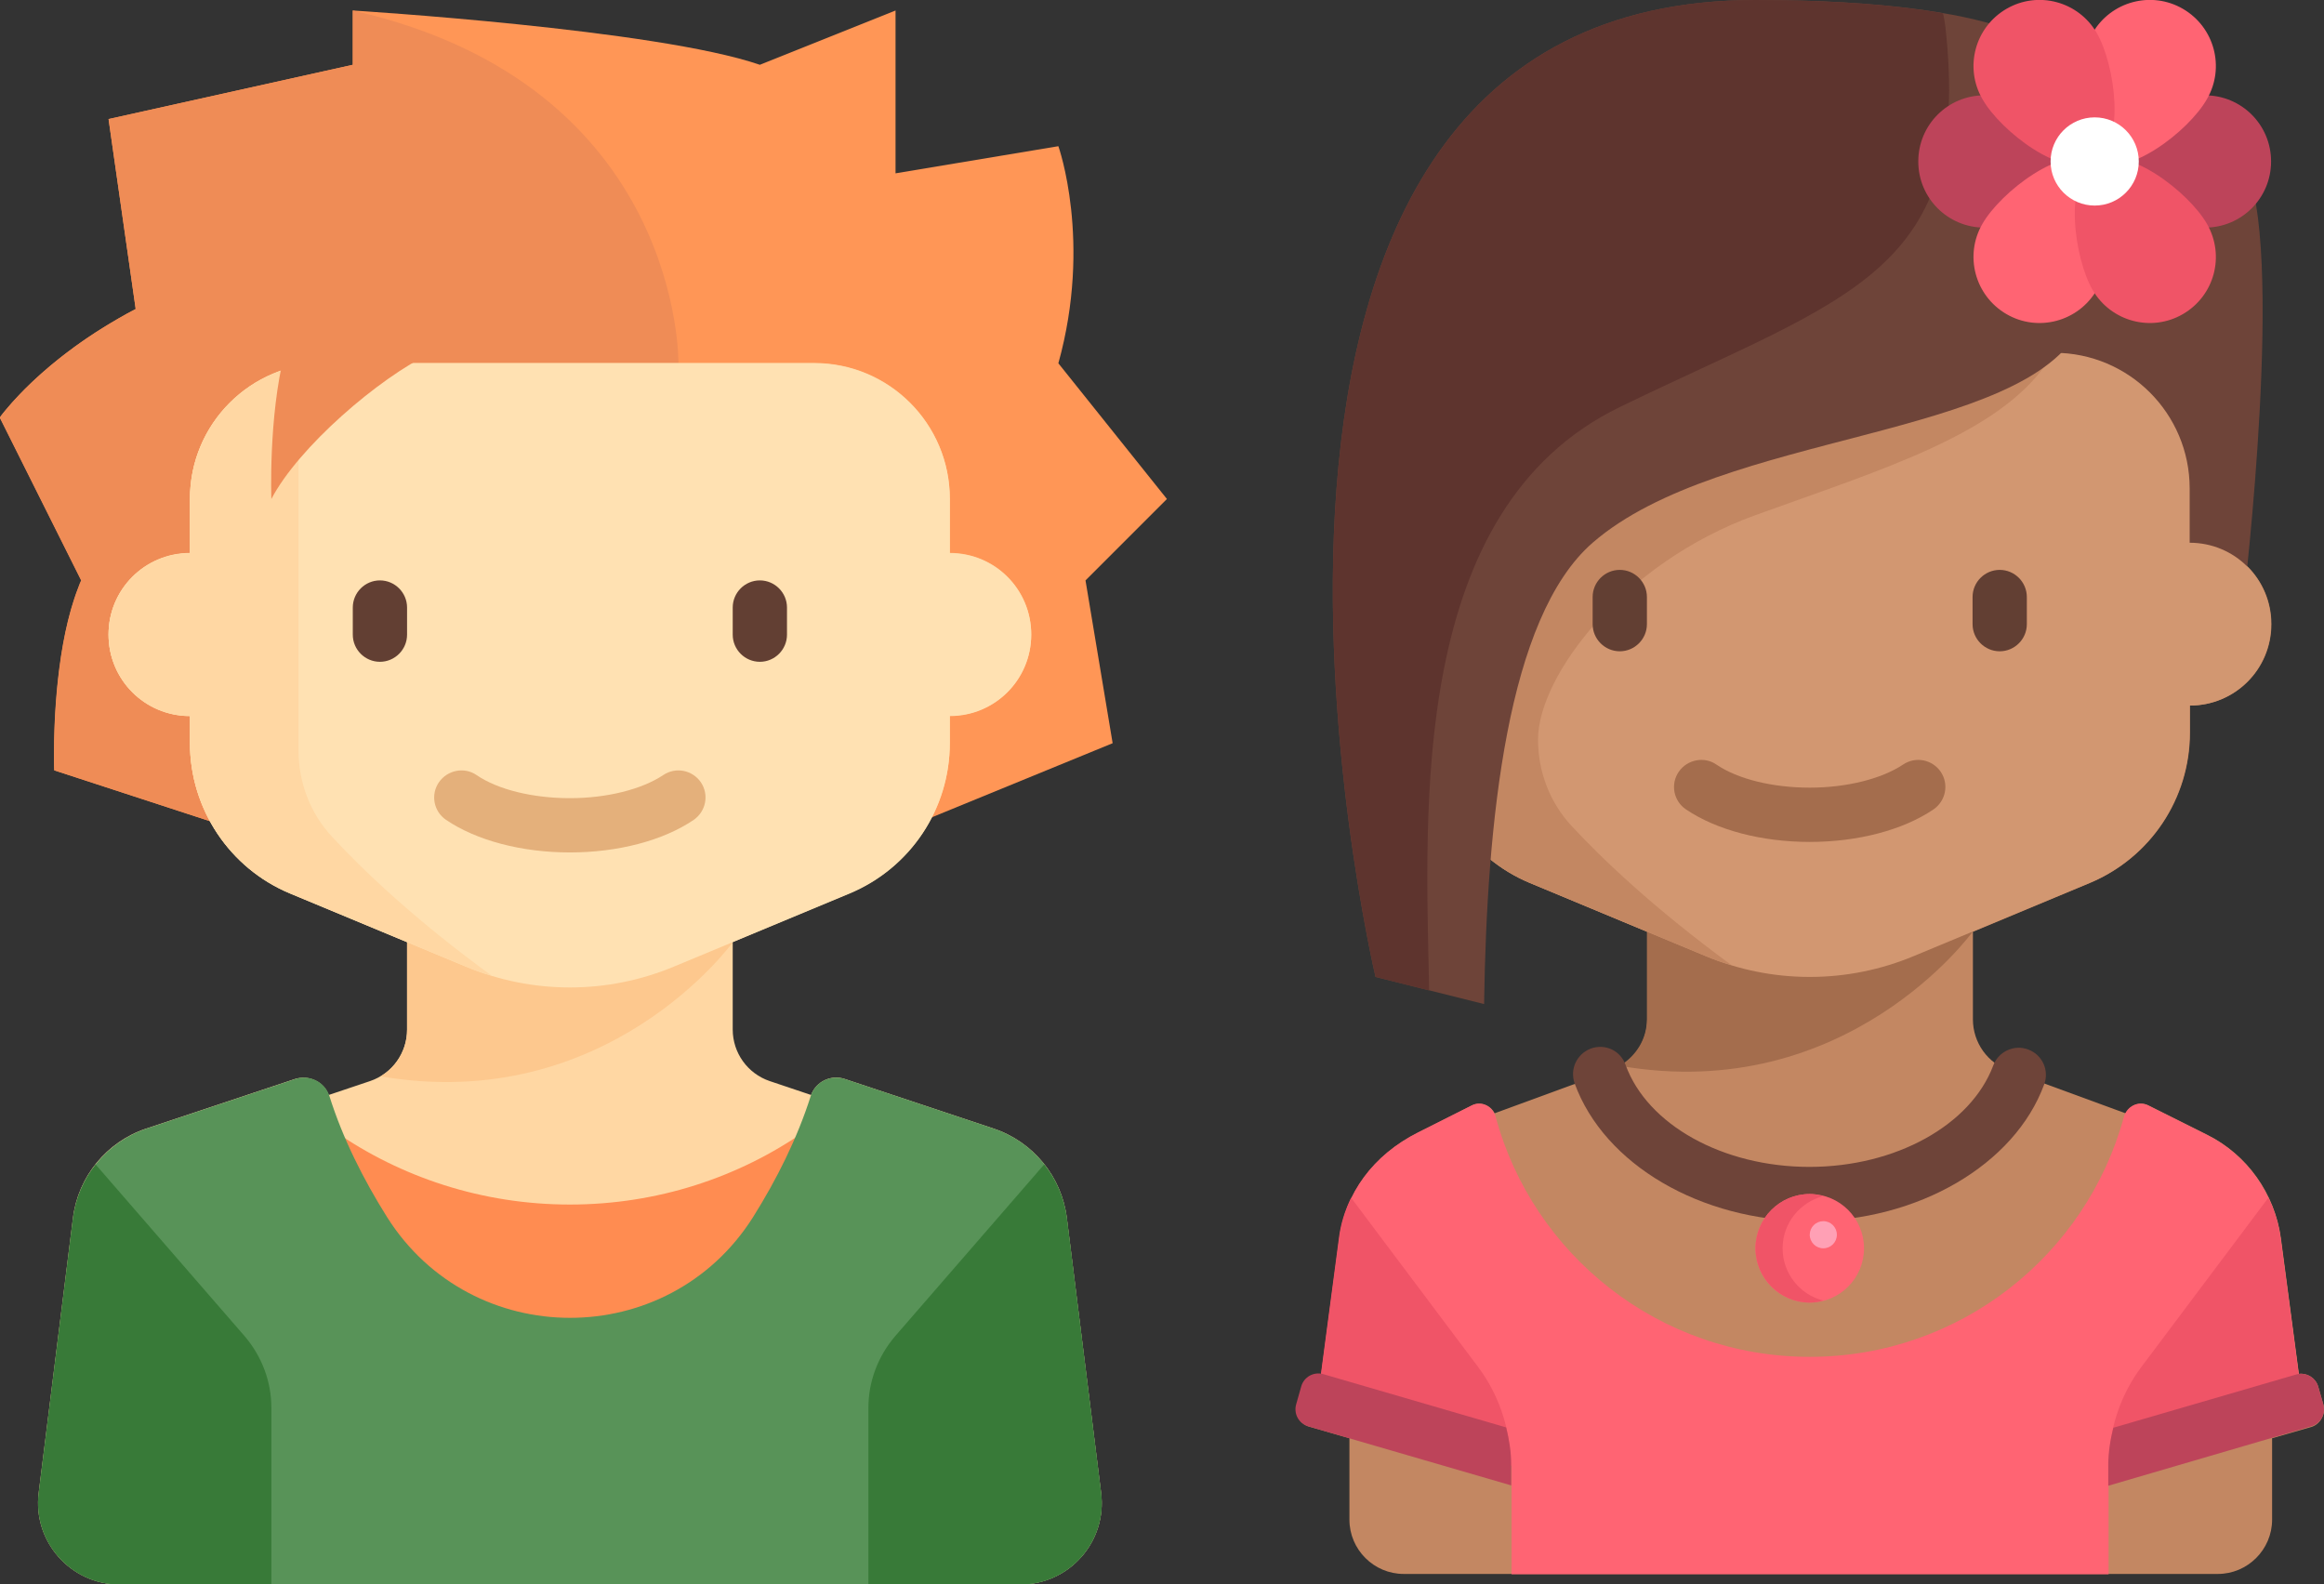<?xml version="1.0" encoding="utf-8"?>
<!-- Generator: Adobe Illustrator 21.1.0, SVG Export Plug-In . SVG Version: 6.00 Build 0)  -->
<svg version="1.1" id="Layer_1" xmlns="http://www.w3.org/2000/svg" xmlns:xlink="http://www.w3.org/1999/xlink" x="0px" y="0px"
	 viewBox="0 0 685.1 467.1" style="enable-background:new 0 0 685.1 467.1;" xml:space="preserve">
<rect x="0" y="0" width="685.1" height="467.1" fill="#333333" stroke="none"/>
<style type="text/css">
	.st0{fill:#C38762;}
	.st1{fill:#6E4439;}
	.st2{fill:#FF6473;}
	.st3{fill:#A46D4D;}
	.st4{fill:#D29771;}
	.st5{fill:#623F33;}
	.st6{fill:#F05467;}
	.st7{fill:#BD445A;}
	.st8{fill:#5E342E;}
	.st9{fill:#FFFFFF;}
	.st10{fill:#FFA0B5;}
	.st11{fill:#FF9656;}
	.st12{fill:#EF8C56;}
	.st13{fill:#FFD7A3;}
	.st14{fill:#FDC88E;}
	.st15{fill:#FF8C51;}
	.st16{fill:#589358;}
	.st17{fill:#FFE1B2;}
	.st18{fill:#E4B07B;}
	.st19{fill:#387A38;}
</style>
<g>
	<path class="st0" d="M684.9,414l-1.5-5.2c-0.7-2.5-3.2-4.1-5.7-3.8l-5.3-40c-1.8-13.1-9.9-24.6-21.8-30.5l-17.2-8.6
		c-2.6-1.3-5.5-0.1-6.8,2.3l-34.1-12.5c-6.5-2.2-10.9-8.3-10.9-15.2v-25.8l34.5-14.4c17.9-7.5,29.5-24.9,29.5-44.3v-8
		c13.3,0,24-10.7,24-24s-10.7-24-24-24v-16c0-22.1-17.9-40-40-40h-144c-22.1,0-40,17.9-40,40v72c0,19.4,11.7,36.9,29.5,44.3
		l34.5,14.4v25.8c0,6.9-4.4,13-10.9,15.2l-34.1,12.5c-1.2-2.4-4.2-3.6-6.7-2.3l-15.7,7.9c-13.4,6.7-21.6,18.1-23.3,31.3l-5.3,40
		c-2.5-0.3-5,1.2-5.7,3.8l-1.5,5.2c-0.8,2.8,0.8,5.7,3.6,6.5l11.8,3.4v24c0,8.8,7.2,16,16,16h32h176h32c8.8,0,16-7.2,16-16v-24
		l11.8-3.4C684.1,419.7,685.7,416.8,684.9,414z"/>
	<path class="st1" d="M661.5,48c-6.7-12.7-26.7-32-72-32v160h72C661.5,176,673.9,71.6,661.5,48z"/>
	<path class="st2" d="M678.7,412.9l-6.4-47.9c-1.8-13.1-9.9-24.6-21.8-30.5l-17.2-8.6c-2.9-1.5-6.3,0.2-7.2,3.4
		C615,370,577.8,400,533.5,400c-44.3,0-81.6-30-92.6-70.8c-0.9-3.1-4.2-4.8-7.1-3.3l-15.7,7.9c-13.4,6.7-21.6,18.1-23.3,31.3
		l-6.5,48.8c21.1,7.3,57.3,18.2,57.3,18.2v32h176v-32L678.7,412.9z"/>
	<path class="st3" d="M581.5,274.7l-96-21.3v47.1c0,5.8-3.2,10.8-8,13.7C544.6,325.9,581.5,274.7,581.5,274.7z"/>
	<path class="st4" d="M645.5,160v-16c0-22.1-17.9-40-40-40h-144c-22.1,0-40,17.9-40,40v72c0,19.4,11.7,36.9,29.5,44.3l51.7,21.5
		c9.8,4.1,20.2,6.2,30.8,6.2l0,0c10.6,0,21-2.1,30.8-6.2l51.7-21.5c17.9-7.5,29.5-24.9,29.5-44.3v-8c13.3,0,24-10.7,24-24
		S658.8,160,645.5,160z"/>
	<path class="st5" d="M589.5,192L589.5,192c-4.4,0-8-3.6-8-8v-8c0-4.4,3.6-8,8-8l0,0c4.4,0,8,3.6,8,8v8
		C597.5,188.4,593.9,192,589.5,192z"/>
	<path class="st3" d="M533.5,248.2c-14.2,0-27.5-3.5-36.5-9.6c-3.7-2.5-4.6-7.5-2.1-11.1c2.5-3.6,7.5-4.6,11.1-2.1
		c6.3,4.3,16.6,6.8,27.5,6.8s21.2-2.6,27.5-6.8c3.7-2.5,8.6-1.5,11.1,2.1c2.5,3.7,1.5,8.6-2.1,11.1
		C561,244.7,547.7,248.2,533.5,248.2z"/>
	<path class="st0" d="M421.5,216L421.5,216c0,19.4,11.7,36.9,29.5,44.3l51.7,21.5c2.5,1.1,5.1,2,7.7,2.7
		c-22.8-16.7-38.1-31.3-47-40.9c-6.5-6.9-10-16.1-10-25.6c0-18.8,25.3-52.1,64-66.1c37-13.4,71.5-23.7,86.1-45h-73.1
		C470.3,107,421.5,155.8,421.5,216z"/>
	<path class="st6" d="M445.3,429.6c-0.5-9.5-3.7-18.7-9.4-26.4l-37.6-50.1c-1.8,3.7-3.1,7.7-3.6,11.9l-6.3,47.6L445.3,429.6z"/>
	<path class="st7" d="M382.1,414c-0.8,2.8,0.8,5.7,3.6,6.5l59.8,17.4v-6c0-3.8-0.6-7.5-1.5-11.1l-53.9-15.7
		c-2.8-0.8-5.7,0.8-6.5,3.6L382.1,414z"/>
	<path class="st6" d="M621.7,429.6c0.5-9.5,3.7-18.7,9.4-26.4l37.6-50.1c1.8,3.7,3.1,7.7,3.6,11.9l6.3,47.6L621.7,429.6z"/>
	<path class="st7" d="M684.9,414c0.8,2.8-0.8,5.7-3.6,6.5L621.5,438v-6c0-3.8,0.6-7.5,1.5-11.1l53.9-15.7c2.8-0.8,5.7,0.8,6.5,3.6
		L684.9,414z"/>
	<path class="st1" d="M517.5,0c-180,0-112,288-112,288l32,8c0.8-53.5,6.7-114,32-136c38-33,127.6-30.3,144-64c12.7-26,0.2-69-8-80
		C605.5,16,594.2,0,517.5,0z"/>
	<path class="st8" d="M477.5,120c67.3-32.7,104-39.3,96-112c-0.2-1.4-0.4-2.8-0.7-4.1C559.9,1.7,542.1,0,517.5,0
		c-180,0-112,288-112,288l15.8,4C420.3,238.8,415.1,150.3,477.5,120z"/>
	<path class="st7" d="M617.5,47.6c0,10.8-21.7,19.5-32.5,19.5s-19.5-8.7-19.5-19.5s8.7-19.5,19.5-19.5
		C595.8,28.1,617.5,36.9,617.5,47.6z"/>
	<path class="st7" d="M617.5,47.6c0-10.8,21.7-19.5,32.5-19.5s19.5,8.7,19.5,19.5s-8.7,19.5-19.5,19.5S617.5,58.4,617.5,47.6z"/>
	<path class="st2" d="M617.5,47.6c9.3,5.4,6,28.6,0.6,37.9s-17.3,12.5-26.6,7.1c-9.3-5.4-12.5-17.3-7.1-26.6
		C589.7,56.7,608.2,42.3,617.5,47.6z"/>
	<path class="st2" d="M617.5,47.6c-9.3-5.4-6-28.6-0.6-37.9c5.4-9.3,17.3-12.5,26.6-7.1c9.3,5.4,12.5,17.3,7.1,26.6
		C645.3,38.6,626.8,53,617.5,47.6z"/>
	<path class="st6" d="M617.5,47.6c-9.3,5.4-6,28.6-0.6,37.9c5.4,9.3,17.3,12.5,26.6,7.1S656,75.4,650.6,66
		C645.3,56.7,626.8,42.3,617.5,47.6z"/>
	<path class="st6" d="M617.5,47.6c9.3-5.4,6-28.6,0.6-37.9s-17.3-12.5-26.6-7.1s-12.5,17.3-7.1,26.6C589.7,38.6,608.2,53,617.5,47.6
		z"/>
	<circle class="st9" cx="617.5" cy="47.6" r="13"/>
	<path class="st1" d="M533.5,360c-32.1,0-60.6-16.7-69.3-40.6c-1.5-4.2,0.6-8.7,4.8-10.3c4.2-1.5,8.7,0.6,10.2,4.8
		c6.4,17.7,28.7,30.1,54.2,30.1c25.4,0,47.6-12.3,54.2-29.9c1.5-4.1,6.2-6.3,10.3-4.7c4.1,1.5,6.3,6.1,4.7,10.3
		C593.9,343.4,565.4,360,533.5,360z"/>
	<circle class="st2" cx="533.5" cy="368" r="16"/>
	<path class="st6" d="M525.5,368c0-7.4,5.1-13.6,12-15.4c-1.3-0.3-2.6-0.6-4-0.6c-8.8,0-16,7.2-16,16c0,8.8,7.2,16,16,16
		c1.4,0,2.7-0.2,4-0.6C530.6,381.7,525.5,375.4,525.5,368z"/>
	<circle class="st10" cx="537.5" cy="364" r="4"/>
	<path class="st5" d="M477.5,192L477.5,192c-4.4,0-8-3.6-8-8v-8c0-4.4,3.6-8,8-8l0,0c4.4,0,8,3.6,8,8v8
		C485.5,188.4,481.9,192,477.5,192z"/>
</g>
<g>
	<path class="st11" d="M65,243.1l-49-16c0,0-1.3-34.7,8-56l-24-48c0,0,12-17.3,40-32l-8-56l72-16v-16c0,0,89.5,5.5,120,16l40-16v48
		l48-8c0,0,10,28,0,64l32,40l-24,24l8,48l-61,25L65,243.1z"/>
	<path class="st12" d="M200.7,243.8L200,107.1c0,0,1.3-82-96-104v16l-72,16l8,56c-1.8,0.9-3.4,1.8-5.1,2.8
		c-18.7,10.7-29.3,22.2-33.2,26.9c-1.2,1.4-1.8,2.3-1.8,2.3l24,48c-0.3,0.7-0.6,1.3-0.8,2c-6.5,16.6-7.2,39.8-7.2,49.5
		c0,0.8,0,1.5,0,2.1c0,1.5,0.1,2.4,0.1,2.4l49,16L200.7,243.8z"/>
	<path class="st13" d="M324.6,440.1l-10.1-81c-1.5-12.2-9.9-22.5-21.6-26.4l-43.8-14.6c-4.1-1.4-8.5,0.7-10,4.7l-12.2-4.1
		c-6.5-2.2-10.9-8.3-10.9-15.2v-25.8l34.5-14.4c17.9-7.5,29.5-24.9,29.5-44.3v-8c13.3,0,24-10.7,24-24s-10.7-24-24-24v-16
		c0-22.1-17.9-40-40-40H96c-22.1,0-40,17.9-40,40v16c-13.3,0-24,10.7-24,24s10.7,24,24,24v8c0,19.4,11.7,36.9,29.5,44.3l34.5,14.4
		v25.8c0,6.9-4.4,13-10.9,15.2l-12.2,4.1c-1.5-4-5.9-6-10-4.7l-43.8,14.6c-11.7,3.9-20.1,14.2-21.6,26.4l-10.1,81
		c-1.8,14.3,9.4,27,23.8,27h0.2h265.2h0.2C315.2,467.1,326.4,454.5,324.6,440.1z"/>
	<path class="st14" d="M216,277.8L216,277.8h-96v25.8c0,5.7-3,10.9-7.8,13.7C179.2,328.8,216,277.8,216,277.8z"/>
	<path class="st15" d="M168,355.1c-25.8,0-49.8-8-69.5-21.7l0,0c0,33.5,27.2,60.7,60.7,60.7h17.5c33.5,0,60.7-27.2,60.7-60.7l0,0
		C217.8,347.1,193.8,355.1,168,355.1z"/>
	<path class="st16" d="M324.6,440.1l-10.1-81c-1.5-12.2-9.9-22.5-21.6-26.4l-43.8-14.6c-4.2-1.4-8.8,0.8-10.1,5
		c-4,12.6-10.1,24.7-17,35.7c-25,39.6-82.9,39.6-107.9,0c-6.9-11-13-23-17-35.7c-1.3-4.2-5.9-6.4-10.1-5l-43.8,14.6
		c-11.7,3.9-20.1,14.2-21.6,26.4l-10.1,81c-1.8,14.3,9.4,27,23.8,27h265.6C315.2,467.1,326.4,454.5,324.6,440.1z"/>
	<path class="st17" d="M280,163.1v-16c0-22.1-17.9-40-40-40H96c-22.1,0-40,17.9-40,40v16c-13.3,0-24,10.7-24,24s10.7,24,24,24v8
		c0,19.4,11.7,36.9,29.5,44.3l51.7,21.5c9.8,4.1,20.2,6.2,30.8,6.2l0,0c10.6,0,21-2.1,30.8-6.2l51.7-21.5
		c17.9-7.5,29.5-24.9,29.5-44.3v-8c13.3,0,24-10.7,24-24S293.3,163.1,280,163.1z"/>
	<path class="st5" d="M112,195.1L112,195.1c-4.4,0-8-3.6-8-8v-8c0-4.4,3.6-8,8-8l0,0c4.4,0,8,3.6,8,8v8
		C120,191.5,116.4,195.1,112,195.1z"/>
	<path class="st5" d="M224,195.1L224,195.1c-4.4,0-8-3.6-8-8v-8c0-4.4,3.6-8,8-8l0,0c4.4,0,8,3.6,8,8v8
		C232,191.5,228.4,195.1,224,195.1z"/>
	<path class="st18" d="M168,251.3c-14.2,0-27.5-3.5-36.5-9.6c-3.7-2.5-4.6-7.5-2.1-11.1c2.5-3.6,7.5-4.6,11.1-2.1
		c6.3,4.3,16.6,6.8,27.5,6.8s21.2-2.6,27.5-6.8c3.7-2.5,8.6-1.5,11.1,2.1c2.5,3.7,1.5,8.6-2.1,11.1
		C195.5,247.8,182.2,251.3,168,251.3z"/>
	<path class="st19" d="M28.2,343.3c-3.6,4.5-5.9,9.9-6.7,15.8l-10.1,81c-1.8,14.3,9.4,27,23.8,27H80V415c0-7.7-2.8-15.1-7.8-21
		L28.2,343.3z"/>
	<path class="st19" d="M307.8,343.3c3.6,4.5,5.9,9.9,6.7,15.8l10.1,81c1.8,14.3-9.4,27-23.8,27H256V415c0-7.7,2.8-15.1,7.8-21
		L307.8,343.3z"/>
	<path class="st13" d="M98,246.8c-6.5-6.9-10-16.1-10-25.6V107.9c-18.3,3.7-32,19.8-32,39.2v16c-13.3,0-24,10.7-24,24s10.7,24,24,24
		v8c0,19.4,11.7,36.9,29.5,44.3l51.7,21.5c2.5,1.1,5.1,2,7.7,2.7C122.1,271,106.9,256.4,98,246.8z"/>
	<path class="st12" d="M83.9,104.1c-4.8,19-3.9,43-3.9,43c8-15.3,31.7-35.7,47-43L83.9,104.1z"/>
</g>
</svg>

